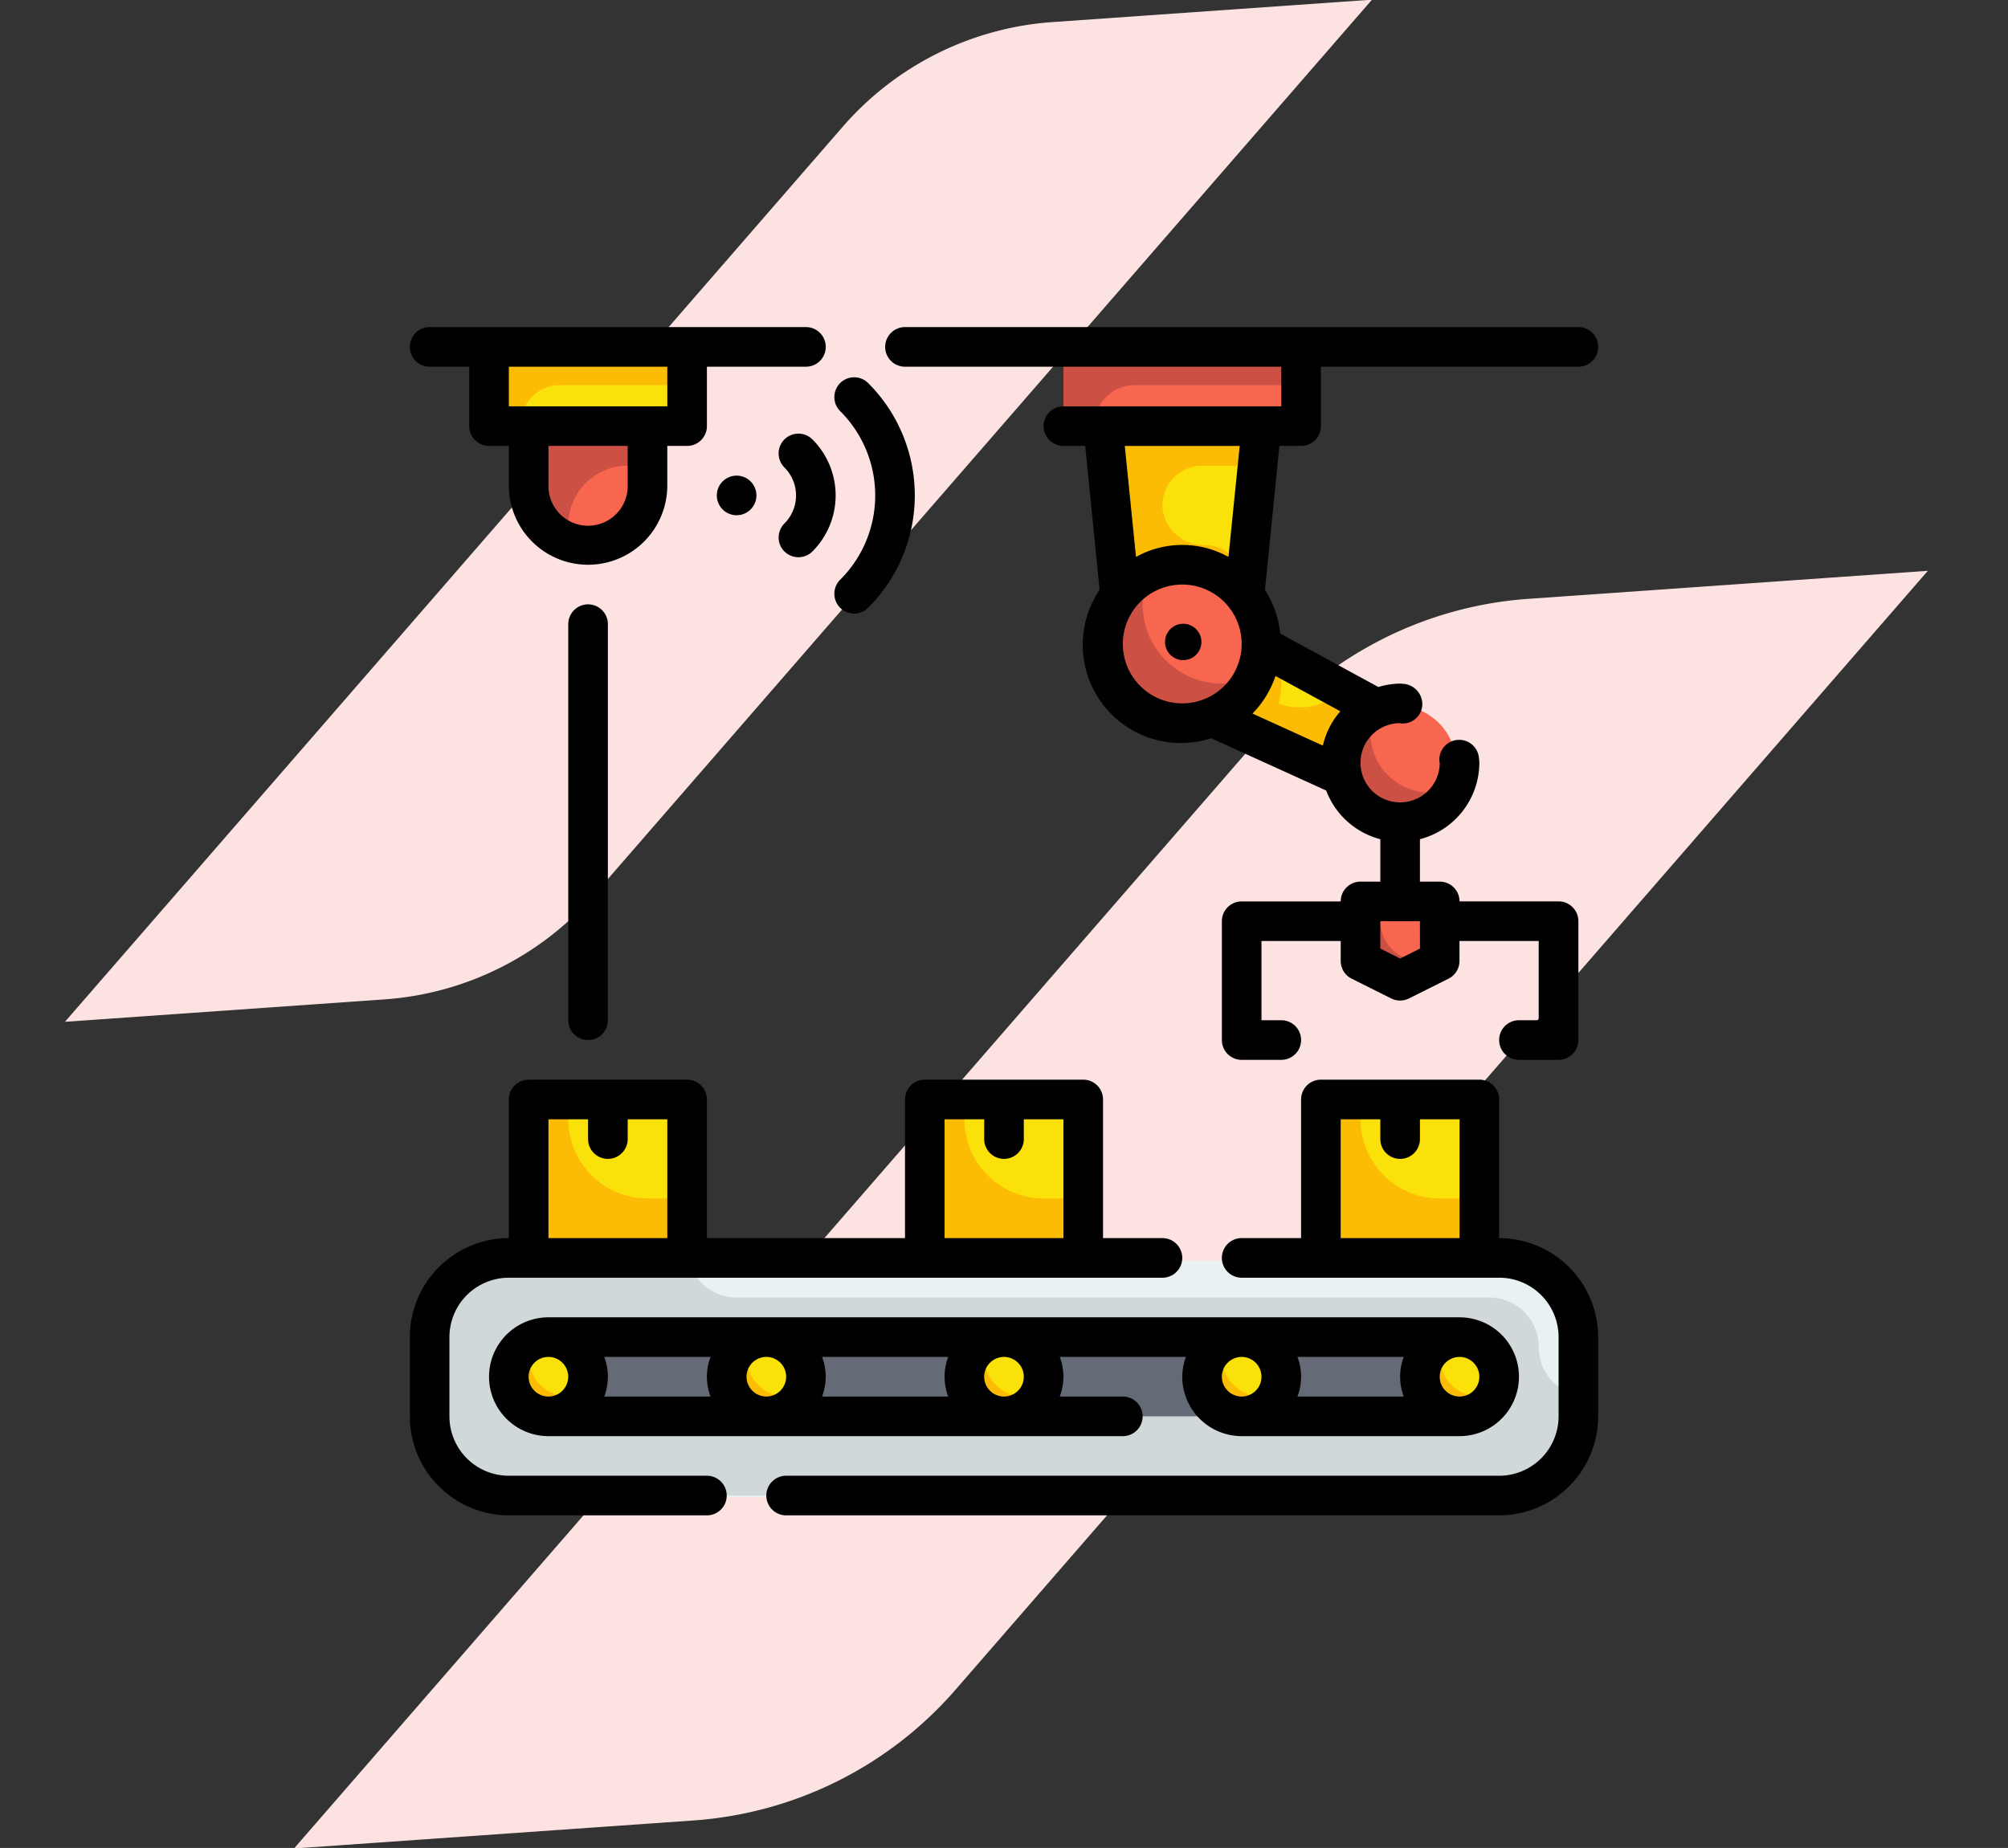 <svg xmlns="http://www.w3.org/2000/svg" width="220.689" height="203.118" viewBox="0 0 220.689 203.118"><rect x="0" y="0" width="220.689" height="203.118" fill="#333333" stroke="none"/><g transform="translate(8682 4604.559)"><g transform="translate(-8681.621 -4598.583)"><path d="M115.9,0A33.619,33.619,0,0,0,92.127,9.847L0,101.974H35.193a33.619,33.619,0,0,0,23.773-9.847L151.093,0Z" transform="matrix(0.998, -0.07, 0.07, 0.998, -0.379, 4.564)" fill="#fde2e2"/><path d="M144.875,0a42.024,42.024,0,0,0-29.716,12.309L0,127.468H43.991a42.024,42.024,0,0,0,29.716-12.309L188.866,0Z" transform="matrix(0.998, -0.07, 0.07, 0.998, 23.012, 69.985)" fill="#fde2e2"/></g><g transform="translate(-8638.959 -4570.607)"><g transform="translate(4.177 4.177)"><path d="M6,3H27.768v8.707H6Z" transform="translate(0.53 -3)" fill="#f9e109"/><path d="M8,7H21.061v6.53A6.53,6.53,0,1,1,8,13.53Z" transform="translate(2.884 1.707)" fill="#f8664f"/><rect width="126" height="26" rx="4" transform="translate(-0.177 100.431)" fill="#e9f1f2"/><path d="M129.254,64.129v2.286a8.707,8.707,0,0,1-8.707,8.707H11.707A8.707,8.707,0,0,1,3,66.414V57.707A8.707,8.707,0,0,1,11.707,49h19.7a5.442,5.442,0,0,0,5.333,4.354h82.718A5.442,5.442,0,0,1,124.9,58.8a5.42,5.42,0,0,0,4.354,5.333Z" transform="translate(-3 51.132)" fill="#d0d8da"/><path d="M9,53H109.132v8.707H9Z" transform="translate(4.061 55.84)" fill="#656b76"/><g transform="translate(8.707 82.718)"><circle cx="4.5" cy="4.5" r="4.5" transform="translate(0.116 25.713)" fill="#f9e109"/><circle cx="4.5" cy="4.5" r="4.5" transform="translate(24.116 25.713)" fill="#f9e109"/><circle cx="4.5" cy="4.5" r="4.5" transform="translate(50.116 25.713)" fill="#f9e109"/><circle cx="4.5" cy="4.5" r="4.5" transform="translate(76.116 25.713)" fill="#f9e109"/><circle cx="4.5" cy="4.5" r="4.5" transform="translate(100.116 25.713)" fill="#f9e109"/><path d="M48,41H65.414V58.414H48Z" transform="translate(41.248 -41)" fill="#f9e109"/><path d="M28,41H45.414V58.414H28Z" transform="translate(17.713 -41)" fill="#f9e109"/><path d="M8,41H25.414V58.414H8Z" transform="translate(-5.823 -41)" fill="#f9e109"/></g><path d="M65.414,51.884v6.53H48V41h4.354v2.177a8.707,8.707,0,0,0,8.707,8.707Z" transform="translate(49.956 41.718)" fill="#fcbc04"/><path d="M45.414,51.884v6.53H28V41h4.354v2.177a8.707,8.707,0,0,0,8.707,8.707Z" transform="translate(26.42 41.718)" fill="#fcbc04"/><path d="M25.414,51.884v6.53H8V41h4.354v2.177a8.707,8.707,0,0,0,8.707,8.707Z" transform="translate(2.884 41.718)" fill="#fcbc04"/><path d="M61.324,58.927a4.354,4.354,0,1,1-5.747-5.747,4.116,4.116,0,0,0-.392,1.785,4.367,4.367,0,0,0,4.354,4.354,4.116,4.116,0,0,0,1.785-.392Z" transform="translate(55.831 56.051)" fill="#fcbc04"/><path d="M50.324,58.927a4.354,4.354,0,1,1-5.747-5.747,4.116,4.116,0,0,0-.392,1.785,4.367,4.367,0,0,0,4.354,4.354,4.116,4.116,0,0,0,1.785-.392Z" transform="translate(42.886 56.051)" fill="#fcbc04"/><path d="M38.324,58.927a4.354,4.354,0,1,1-5.747-5.747,4.116,4.116,0,0,0-.392,1.785,4.367,4.367,0,0,0,4.354,4.354A4.116,4.116,0,0,0,38.324,58.927Z" transform="translate(28.764 56.051)" fill="#fcbc04"/><path d="M26.324,58.927a4.354,4.354,0,1,1-5.747-5.747,4.116,4.116,0,0,0-.392,1.785,4.367,4.367,0,0,0,4.354,4.354,4.116,4.116,0,0,0,1.785-.392Z" transform="translate(14.643 56.051)" fill="#fcbc04"/><path d="M15.324,58.927A4.354,4.354,0,1,1,9.578,53.18a4.116,4.116,0,0,0-.392,1.785,4.367,4.367,0,0,0,4.354,4.354,4.116,4.116,0,0,0,1.785-.392Z" transform="translate(1.698 56.051)" fill="#fcbc04"/><path d="M64.945,36.591,41,25.707,45.354,17,69.3,30.061Z" transform="translate(41.718 13.475)" fill="#f9e109"/><path d="M69.3,30.061l-4.354,6.53L41,25.707,45.354,17l5.856,3.2a8.507,8.507,0,0,1,.675,3.33,9.234,9.234,0,0,1-.3,2.2,6.53,6.53,0,0,0,6.966-1.524Z" transform="translate(41.718 13.475)" fill="#fcbc04"/><path d="M37,7l2.177,21.768H52.238L54.414,7Z" transform="translate(37.011 1.707)" fill="#f9e109"/><path d="M44.815,12.638a4.273,4.273,0,0,0-1.267,3.455,4.517,4.517,0,0,0,4.58,3.968,4.508,4.508,0,0,1,4.484,4.957l-.374,3.751H39.177L37,7H54.414l-.435,4.354h-6.1a4.256,4.256,0,0,0-3.069,1.284Z" transform="translate(37.011 1.707)" fill="#fcbc04"/><path d="M35,3H61.121v8.707H35Z" transform="translate(34.657 -3)" fill="#f8664f"/><ellipse cx="9" cy="8.5" rx="9" ry="8.5" transform="translate(73.823 24.431)" fill="#f8664f"/><path d="M58.707,37.53l-4.354,2.177L50,37.53V31h8.707Z" transform="translate(52.309 29.95)" fill="#f8664f"/><circle cx="6.5" cy="6.5" r="6.5" transform="translate(99.823 39.431)" fill="#f8664f"/><path d="M61.121,3V7.2H42.815a4.338,4.338,0,0,0-4.354,4.354v.152H35V3Z" transform="translate(34.657 -3)" fill="#cc5144"/><path d="M53.631,25.853A8.7,8.7,0,1,1,42.138,14.36a8.557,8.557,0,0,0-.784,3.57,8.707,8.707,0,0,0,8.707,8.707,8.557,8.557,0,0,0,3.57-.784Z" transform="translate(37.01 10.368)" fill="#cc5144"/><path d="M61.487,29.89a6.53,6.53,0,1,1-8.62-8.62,6.426,6.426,0,0,0-.588,2.677,6.53,6.53,0,0,0,6.53,6.53,6.426,6.426,0,0,0,2.677-.588Z" transform="translate(51.119 18.5)" fill="#cc5144"/><path d="M58.707,37.53l-4.354,2.177L50,37.53V31h2.177v2.177A4.367,4.367,0,0,0,56.53,37.53Z" transform="translate(52.309 29.95)" fill="#cc5144"/><path d="M27.768,3V7.2H13.815a4.338,4.338,0,0,0-4.354,4.354v.152H6V3Z" transform="translate(0.53 -3)" fill="#fcbc04"/><path d="M21.061,7v4.354H18.884a6.53,6.53,0,0,0-6.53,6.53,6.748,6.748,0,0,0,.283,1.894A6.491,6.491,0,0,1,8,13.53V7Z" transform="translate(2.884 1.707)" fill="#cc5144"/></g><g transform="translate(2 2)"><circle cx="2" cy="2" r="2" transform="translate(83 32.608)" fill="#010101"/><path d="M10,18.177V61.713a2.177,2.177,0,1,0,4.354,0V18.177a2.177,2.177,0,1,0-4.354,0Z" transform="translate(7.414 14.475)" fill="#010101"/><path d="M21.259,20.329a2.177,2.177,0,0,0,3.078,0,8.707,8.707,0,0,0,0-12.312A2.177,2.177,0,1,0,21.259,11.1a4.354,4.354,0,0,1,0,6.156,2.177,2.177,0,0,0,0,3.078Z" transform="translate(19.913 4.33)" fill="#010101"/><path d="M24.088,26.738a2.177,2.177,0,1,0,3.078,3.078,17.436,17.436,0,0,0,0-24.628,2.177,2.177,0,1,0-3.078,3.078A13.078,13.078,0,0,1,24.088,26.738Z" transform="translate(23.242 1.001)" fill="#010101"/><circle cx="2.177" cy="2.177" r="2.177" transform="translate(33.74 16.326)" fill="#010101"/><path d="M28.177,6.354H69.536v4.354H45.591a2.177,2.177,0,0,0,0,4.354h2.394l1.583,15.821a10.786,10.786,0,0,0,12.26,16.306l12.643,5.749a8.707,8.707,0,0,0,5.949,5.351V62.95H78.243a2.177,2.177,0,0,0-2.177,2.177H65.182A2.177,2.177,0,0,0,63.005,67.3V80.364a2.177,2.177,0,0,0,2.177,2.177h4.354a2.177,2.177,0,0,0,0-4.354H67.359V69.48h8.707v2.177a2.177,2.177,0,0,0,1.2,1.959l4.354,2.177a2.177,2.177,0,0,0,1.946,0l4.354-2.177a2.177,2.177,0,0,0,1.2-1.959V69.48h8.707v8.707H95.657a2.177,2.177,0,0,0,0,4.354h4.354a2.177,2.177,0,0,0,2.177-2.177V67.3a2.177,2.177,0,0,0-2.177-2.177H89.127A2.177,2.177,0,0,0,86.95,62.95H84.773V58.287a8.707,8.707,0,0,0,6.53-8.4,2.644,2.644,0,0,0-.039-.461,2.18,2.18,0,0,0-4.354.242.6.6,0,0,0,.039.22,4.354,4.354,0,1,1-4.462-4.354c.061,0,.268.03.329.033A2.135,2.135,0,0,0,85.03,43.6a2.242,2.242,0,0,0-1.939-2.373c-.1-.015-.394-.041-.494-.041a8.583,8.583,0,0,0-2.394.374l-10.79-5.877A10.773,10.773,0,0,0,67.74,30.89l1.589-15.83h2.384a2.177,2.177,0,0,0,2.177-2.177V6.354h28.3a2.177,2.177,0,0,0,0-4.354H28.177a2.177,2.177,0,0,0,0,4.354Zm56.6,63.958L82.6,71.4,80.42,70.312V67.3h4.354ZM52.121,36.829a6.53,6.53,0,1,1,6.53,6.53A6.53,6.53,0,0,1,52.121,36.829ZM68.9,40.346l7.127,3.883A8.64,8.64,0,0,0,74.107,48L66.373,44.48A10.884,10.884,0,0,0,68.9,40.346Zm-5.17-13.083a10.449,10.449,0,0,0-10.161,0l-1.232-12.2H64.965Z" transform="translate(26.243 -2)" fill="#010101"/><path d="M4.177,6.354H8.53v6.53a2.177,2.177,0,0,0,2.177,2.177h2.177v4.354a8.707,8.707,0,1,0,17.414,0V15.061h2.177a2.177,2.177,0,0,0,2.177-2.177V6.354H45.536a2.177,2.177,0,1,0,0-4.354H4.177a2.177,2.177,0,1,0,0,4.354ZM25.945,19.414a4.354,4.354,0,1,1-8.707,0V15.061h8.707ZM30.3,6.354v4.354H12.884V6.354Z" transform="translate(-2 -2)" fill="#010101"/><path d="M100.541,57.414V42.177A2.177,2.177,0,0,0,98.364,40H80.95a2.177,2.177,0,0,0-2.177,2.177V57.414h-6.53a2.177,2.177,0,1,0,0,4.354h28.3a6.53,6.53,0,0,1,6.53,6.53v8.707a6.53,6.53,0,0,1-6.53,6.53H22.177a2.177,2.177,0,0,0,0,4.354h78.364a10.9,10.9,0,0,0,10.884-10.884V68.3a10.9,10.9,0,0,0-10.884-10.884Zm-17.414,0V44.354h4.354V46.53a2.177,2.177,0,0,0,4.354,0V44.354h4.354V57.414Z" transform="translate(19.182 42.718)" fill="#010101"/><path d="M34.652,83.536H12.884a6.53,6.53,0,0,1-6.53-6.53V68.3a6.53,6.53,0,0,1,6.53-6.53H84.718a2.177,2.177,0,1,0,0-4.354h-6.53V42.177A2.177,2.177,0,0,0,76.011,40H58.6a2.177,2.177,0,0,0-2.177,2.177V57.414H34.652V42.177A2.177,2.177,0,0,0,32.475,40H15.061a2.177,2.177,0,0,0-2.177,2.177V57.414A10.9,10.9,0,0,0,2,68.3v8.707A10.9,10.9,0,0,0,12.884,87.889H34.652a2.177,2.177,0,0,0,0-4.354ZM60.773,44.354h4.354V46.53a2.177,2.177,0,0,0,4.354,0V44.354h4.354V57.414H60.773Zm-43.536,0h4.354V46.53a2.177,2.177,0,0,0,4.354,0V44.354H30.3V57.414H17.238Z" transform="translate(-2 42.718)" fill="#010101"/><path d="M88.718,65.061h23.945a6.53,6.53,0,1,0,0-13.061H12.53a6.53,6.53,0,1,0,0,13.061H75.657a2.177,2.177,0,0,0,0-4.354H68.726a6.115,6.115,0,0,0,0-4.354H82.588a6.456,6.456,0,0,0-.4,2.177,6.53,6.53,0,0,0,6.53,6.53Zm2.177-6.53a2.177,2.177,0,1,1-2.177-2.177A2.177,2.177,0,0,1,90.895,58.53Zm3.953-2.177h11.685a6.115,6.115,0,0,0,0,4.354H94.848A6.115,6.115,0,0,0,94.848,56.354Zm17.815,4.354a2.177,2.177,0,1,1,2.177-2.177A2.177,2.177,0,0,1,112.663,60.707ZM34.3,58.53a2.177,2.177,0,1,1,2.177,2.177A2.177,2.177,0,0,1,34.3,58.53Zm-3.953,2.177H18.66a6.115,6.115,0,0,0,0-4.354H30.345a6.115,6.115,0,0,0,0,4.354ZM42.6,56.354H56.467a6.115,6.115,0,0,0,0,4.354H42.6a6.115,6.115,0,0,0,0-4.354Zm-30.075,0a2.177,2.177,0,1,1-2.177,2.177A2.177,2.177,0,0,1,12.53,56.354ZM64.773,58.53A2.177,2.177,0,1,1,62.6,56.354,2.177,2.177,0,0,1,64.773,58.53Z" transform="translate(2.707 56.84)" fill="#010101"/></g></g></g></svg>